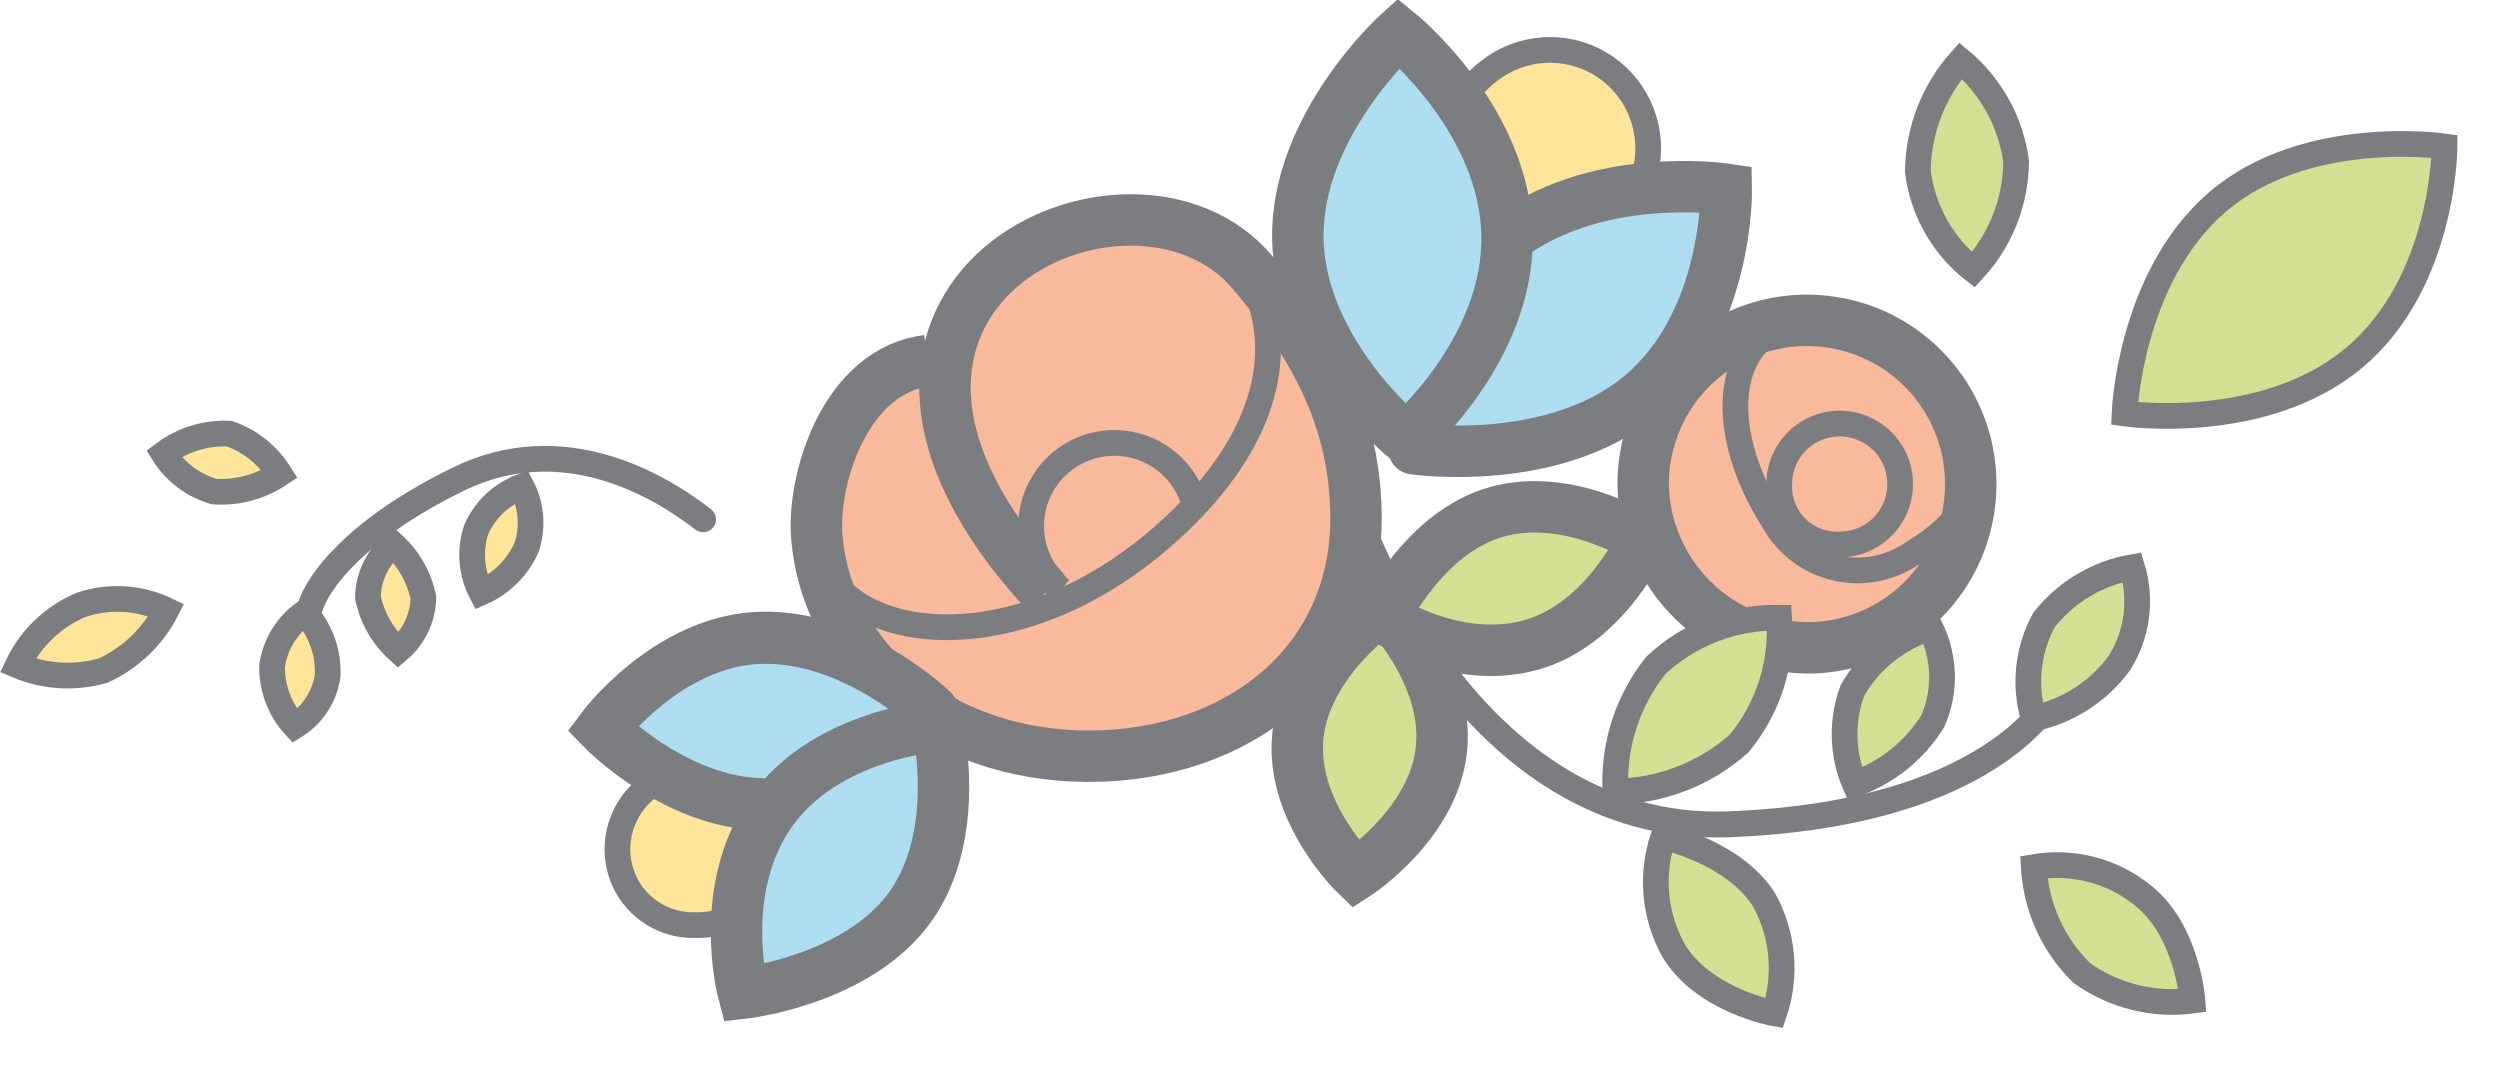 <svg width="35" height="15" viewBox="0 0 35 15" fill="none" xmlns="http://www.w3.org/2000/svg">
<path d="M9.738 12.951C9.88 12.956 10.021 12.932 10.154 12.881C10.286 12.83 10.407 12.752 10.509 12.654C10.611 12.555 10.692 12.437 10.748 12.306C10.803 12.175 10.832 12.034 10.832 11.893C10.832 11.602 10.716 11.324 10.511 11.119C10.306 10.914 10.028 10.799 9.738 10.799C9.448 10.799 9.17 10.914 8.964 11.119C8.759 11.324 8.644 11.602 8.644 11.893C8.644 12.034 8.673 12.175 8.728 12.306C8.783 12.437 8.864 12.555 8.966 12.654C9.069 12.752 9.189 12.83 9.322 12.881C9.454 12.932 9.596 12.956 9.738 12.951Z" fill="#FFE59A"/>
<path d="M9.738 12.951C9.88 12.956 10.021 12.932 10.154 12.881C10.286 12.83 10.407 12.752 10.509 12.654C10.611 12.555 10.692 12.437 10.748 12.306C10.803 12.175 10.832 12.034 10.832 11.893C10.832 11.602 10.716 11.324 10.511 11.119C10.306 10.914 10.028 10.799 9.738 10.799C9.448 10.799 9.17 10.914 8.964 11.119C8.759 11.324 8.644 11.602 8.644 11.893C8.644 12.034 8.673 12.175 8.728 12.306C8.783 12.437 8.864 12.555 8.966 12.654C9.069 12.752 9.189 12.83 9.322 12.881C9.454 12.932 9.596 12.956 9.738 12.951V12.951Z" stroke="#7B7D81" stroke-width="0.36"/>
<path d="M12.984 5.048C11.855 5.189 11.396 6.635 11.431 7.447C11.537 9.211 13.125 10.587 15.242 10.587C17.359 10.587 19.052 9.246 18.982 7.129C18.947 5.753 18.311 4.73 17.535 3.813C15.842 1.802 10.796 4.13 14.642 8.294" fill="#F8B99C"/>
<path d="M12.984 5.048C11.855 5.189 11.396 6.635 11.431 7.447C11.537 9.211 13.125 10.587 15.242 10.587C17.359 10.587 19.052 9.246 18.982 7.129C18.947 5.753 18.311 4.73 17.535 3.813C15.842 1.802 10.796 4.13 14.642 8.294" stroke="#7B7D81" stroke-width="0.72"/>
<path d="M11.431 7.447C11.431 8.929 14.007 9.458 16.23 7.553C18.453 5.648 17.782 3.883 17.076 3.425" stroke="#7B7D81" stroke-width="0.36"/>
<path d="M16.724 7.059C16.676 6.883 16.587 6.72 16.464 6.584C16.342 6.449 16.189 6.344 16.018 6.278C15.848 6.213 15.664 6.188 15.482 6.207C15.3 6.225 15.126 6.286 14.972 6.385C14.818 6.484 14.689 6.617 14.597 6.775C14.504 6.932 14.45 7.109 14.438 7.292C14.427 7.474 14.459 7.657 14.531 7.825C14.603 7.993 14.713 8.141 14.854 8.258" stroke="#7B7D81" stroke-width="0.36"/>
<path d="M10.832 11.257C9.526 11.328 8.432 10.199 8.432 10.199C8.432 10.199 9.35 8.964 10.655 8.929C11.961 8.894 13.054 9.952 13.054 9.952" fill="#ADDDEF"/>
<path d="M10.832 11.257C9.526 11.328 8.432 10.199 8.432 10.199C8.432 10.199 9.35 8.964 10.655 8.929C11.961 8.894 13.054 9.952 13.054 9.952" stroke="#7B7D81" stroke-width="0.73" stroke-linecap="round"/>
<path d="M10.408 13.904C10.408 13.904 10.02 12.457 10.796 11.363C11.572 10.27 13.125 10.164 13.125 10.164C13.125 10.164 13.478 11.681 12.737 12.704C11.996 13.727 10.408 13.904 10.408 13.904Z" fill="#ADDDEF"/>
<path d="M10.408 13.904C10.408 13.904 10.02 12.457 10.796 11.363C11.572 10.27 13.125 10.164 13.125 10.164C13.125 10.164 13.478 11.681 12.737 12.704C11.996 13.727 10.408 13.904 10.408 13.904Z" stroke="#7B7D81" stroke-width="0.72"/>
<path d="M20.852 0.99C20.567 1.201 20.378 1.517 20.325 1.867C20.272 2.217 20.36 2.575 20.569 2.86C20.727 3.086 20.948 3.26 21.205 3.359C21.462 3.458 21.743 3.477 22.011 3.415C22.279 3.352 22.523 3.211 22.71 3.008C22.897 2.806 23.018 2.552 23.059 2.28C23.101 2.008 23.059 1.729 22.94 1.481C22.821 1.232 22.631 1.025 22.393 0.886C22.155 0.747 21.881 0.683 21.606 0.702C21.331 0.72 21.069 0.821 20.852 0.99Z" fill="#FFE59A"/>
<path d="M20.852 0.99C20.567 1.201 20.378 1.517 20.325 1.867C20.272 2.217 20.36 2.575 20.569 2.86C20.727 3.086 20.948 3.26 21.205 3.359C21.462 3.458 21.743 3.477 22.011 3.415C22.279 3.352 22.523 3.211 22.71 3.008C22.897 2.806 23.018 2.552 23.059 2.28C23.101 2.008 23.059 1.729 22.94 1.481C22.821 1.232 22.631 1.025 22.393 0.886C22.155 0.747 21.881 0.683 21.606 0.702C21.331 0.72 21.069 0.821 20.852 0.99V0.99Z" stroke="#7B7D81" stroke-width="0.36"/>
<path d="M21.028 3.39C22.298 2.366 24.168 2.649 24.168 2.649C24.168 2.649 24.203 4.519 22.969 5.542C21.734 6.565 19.793 6.283 19.793 6.283" fill="#ADDDEF"/>
<path d="M21.028 3.39C22.298 2.366 24.168 2.649 24.168 2.649C24.168 2.649 24.203 4.519 22.969 5.542C21.734 6.565 19.793 6.283 19.793 6.283" stroke="#7B7D81" stroke-width="0.72" stroke-linecap="round"/>
<path d="M19.581 0.461C19.581 0.461 21.063 1.661 21.099 3.284C21.134 4.907 19.687 6.142 19.687 6.142C19.687 6.142 18.206 4.942 18.17 3.354C18.135 1.767 19.581 0.461 19.581 0.461Z" fill="#ADDDEF"/>
<path d="M19.581 0.461C19.581 0.461 21.063 1.661 21.099 3.284C21.134 4.907 19.687 6.142 19.687 6.142C19.687 6.142 18.206 4.942 18.17 3.354C18.135 1.767 19.581 0.461 19.581 0.461Z" stroke="#7B7D81" stroke-width="0.72"/>
<path d="M34.224 2.049C34.224 2.049 34.224 3.954 32.953 5.013C31.683 6.071 29.743 5.789 29.743 5.789C29.743 5.789 29.813 3.883 31.048 2.825C32.283 1.767 34.224 2.049 34.224 2.049Z" fill="#D1E093"/>
<path d="M34.224 2.049C34.224 2.049 34.224 3.954 32.953 5.013C31.683 6.071 29.743 5.789 29.743 5.789C29.743 5.789 29.813 3.883 31.048 2.825C32.283 1.767 34.224 2.049 34.224 2.049Z" stroke="#7B7D81" stroke-width="0.36"/>
<path d="M27.626 3.778C27.196 3.439 26.918 2.944 26.85 2.402C26.855 1.829 27.068 1.277 27.449 0.849C27.875 1.206 28.152 1.71 28.226 2.261C28.222 2.823 28.008 3.364 27.626 3.778Z" fill="#D1E093"/>
<path d="M27.626 3.778C27.196 3.439 26.918 2.944 26.85 2.402C26.855 1.829 27.068 1.277 27.449 0.849C27.875 1.206 28.152 1.71 28.226 2.261C28.222 2.823 28.008 3.364 27.626 3.778V3.778Z" stroke="#7B7D81" stroke-width="0.36"/>
<path d="M28.473 12.139C28.738 12.093 29.011 12.104 29.273 12.171C29.534 12.237 29.779 12.359 29.99 12.528C30.625 13.021 30.695 14.009 30.695 14.009C30.148 14.081 29.593 13.942 29.143 13.621C28.743 13.228 28.504 12.7 28.473 12.139Z" fill="#D1E093"/>
<path d="M28.473 12.139C28.738 12.093 29.011 12.104 29.273 12.171C29.534 12.237 29.779 12.359 29.99 12.528C30.625 13.021 30.695 14.009 30.695 14.009C30.148 14.081 29.593 13.942 29.143 13.621C28.743 13.228 28.504 12.7 28.473 12.139Z" stroke="#7B7D81" stroke-width="0.36"/>
<path d="M25.368 9.07C25.818 9.056 26.254 8.91 26.622 8.65C26.99 8.389 27.273 8.027 27.436 7.606C27.598 7.186 27.634 6.728 27.538 6.288C27.441 5.847 27.217 5.445 26.894 5.132C26.571 4.818 26.162 4.606 25.719 4.524C25.276 4.441 24.819 4.49 24.404 4.665C23.989 4.841 23.635 5.135 23.386 5.51C23.137 5.886 23.004 6.326 23.004 6.777C23.008 7.082 23.073 7.384 23.195 7.665C23.316 7.946 23.491 8.2 23.711 8.413C23.93 8.626 24.19 8.794 24.474 8.906C24.758 9.019 25.062 9.075 25.368 9.07Z" fill="#F8B99C"/>
<path d="M25.368 9.07C25.818 9.056 26.254 8.91 26.622 8.65C26.99 8.389 27.273 8.027 27.436 7.606C27.598 7.186 27.634 6.728 27.538 6.288C27.441 5.847 27.217 5.445 26.894 5.132C26.571 4.818 26.162 4.606 25.719 4.524C25.276 4.441 24.819 4.49 24.404 4.665C23.989 4.841 23.635 5.135 23.386 5.51C23.137 5.886 23.004 6.326 23.004 6.777C23.008 7.082 23.073 7.384 23.195 7.665C23.316 7.946 23.491 8.2 23.711 8.413C23.93 8.626 24.19 8.794 24.474 8.906C24.758 9.019 25.062 9.075 25.368 9.07Z" stroke="#7B7D81" stroke-width="0.72"/>
<path d="M25.332 4.483C24.168 4.554 23.956 5.93 24.838 7.306C24.929 7.466 25.052 7.605 25.198 7.716C25.345 7.827 25.513 7.906 25.692 7.949C25.87 7.992 26.056 7.998 26.237 7.966C26.418 7.934 26.59 7.866 26.744 7.765C27.273 7.447 27.837 6.953 27.661 6.177" stroke="#7B7D81" stroke-width="0.36"/>
<path d="M25.756 7.623C25.923 7.623 26.087 7.574 26.226 7.481C26.366 7.388 26.474 7.255 26.538 7.101C26.602 6.946 26.619 6.776 26.586 6.611C26.554 6.447 26.473 6.296 26.355 6.178C26.236 6.059 26.085 5.979 25.921 5.946C25.757 5.913 25.587 5.93 25.432 5.994C25.277 6.058 25.145 6.167 25.052 6.306C24.959 6.445 24.909 6.609 24.909 6.777C24.904 6.889 24.923 7.001 24.963 7.106C25.004 7.212 25.066 7.307 25.146 7.387C25.226 7.466 25.321 7.528 25.426 7.569C25.531 7.61 25.643 7.628 25.756 7.623V7.623Z" stroke="#7B7D81" stroke-width="0.36"/>
<path d="M19.017 7.235C19.017 7.235 20.534 11.681 24.203 11.54C26.956 11.434 28.084 10.517 28.508 10.058" stroke="#7B7D81" stroke-width="0.363" stroke-linecap="round"/>
<path d="M24.838 14.186C24.838 14.186 23.851 14.009 23.427 13.304C23.295 13.063 23.214 12.798 23.189 12.525C23.165 12.252 23.198 11.976 23.286 11.716C23.286 11.716 24.274 11.928 24.697 12.598C24.83 12.838 24.911 13.104 24.935 13.377C24.959 13.65 24.927 13.926 24.838 14.186Z" fill="#D1E093"/>
<path d="M24.838 14.186C24.838 14.186 23.851 14.009 23.427 13.304C23.295 13.063 23.214 12.798 23.189 12.525C23.165 12.252 23.198 11.976 23.286 11.716C23.286 11.716 24.274 11.928 24.697 12.598C24.83 12.838 24.911 13.104 24.935 13.377C24.959 13.65 24.927 13.926 24.838 14.186Z" stroke="#7B7D81" stroke-width="0.36"/>
<path d="M24.909 8.647C24.957 9.286 24.755 9.918 24.345 10.411C23.868 10.835 23.254 11.073 22.616 11.081C22.582 10.444 22.783 9.816 23.18 9.317C23.648 8.877 24.268 8.637 24.909 8.647Z" fill="#D1E093"/>
<path d="M24.909 8.647C24.957 9.286 24.755 9.918 24.345 10.411C23.868 10.835 23.254 11.073 22.616 11.081C22.582 10.444 22.783 9.816 23.18 9.317C23.648 8.877 24.268 8.637 24.909 8.647V8.647Z" stroke="#7B7D81" stroke-width="0.36"/>
<path d="M18.982 12.245C18.982 12.245 18.064 11.363 18.17 10.305C18.276 9.246 19.37 8.505 19.37 8.505C19.37 8.505 20.287 9.423 20.181 10.481C20.076 11.54 18.982 12.245 18.982 12.245Z" fill="#D1E093"/>
<path d="M18.982 12.245C18.982 12.245 18.064 11.363 18.17 10.305C18.276 9.246 19.37 8.505 19.37 8.505C19.37 8.505 20.287 9.423 20.181 10.481C20.076 11.54 18.982 12.245 18.982 12.245Z" stroke="#7B7D81" stroke-width="0.72"/>
<path d="M23.004 7.553C23.004 7.553 22.475 8.752 21.416 9.035C20.358 9.317 19.37 8.647 19.37 8.647C19.37 8.647 19.934 7.447 20.957 7.165C21.981 6.882 23.004 7.553 23.004 7.553Z" fill="#D1E093"/>
<path d="M23.004 7.553C23.004 7.553 22.475 8.752 21.416 9.035C20.358 9.317 19.37 8.647 19.37 8.647C19.37 8.647 19.934 7.447 20.957 7.165C21.981 6.882 23.004 7.553 23.004 7.553Z" stroke="#7B7D81" stroke-width="0.72"/>
<path d="M27.026 8.788C27.126 8.99 27.181 9.211 27.188 9.437C27.194 9.662 27.151 9.886 27.061 10.093C26.808 10.503 26.422 10.814 25.968 10.975C25.789 10.561 25.777 10.093 25.932 9.67C26.171 9.247 26.562 8.932 27.026 8.788Z" fill="#D1E093"/>
<path d="M27.026 8.788C27.126 8.99 27.181 9.211 27.188 9.437C27.194 9.662 27.151 9.886 27.061 10.093C26.808 10.503 26.422 10.814 25.968 10.975C25.789 10.561 25.777 10.093 25.932 9.67C26.171 9.247 26.562 8.932 27.026 8.788V8.788Z" stroke="#7B7D81" stroke-width="0.36"/>
<path d="M29.849 7.941C29.917 8.164 29.937 8.399 29.907 8.631C29.876 8.862 29.796 9.084 29.672 9.282C29.381 9.678 28.954 9.955 28.473 10.058C28.404 9.831 28.381 9.592 28.406 9.356C28.43 9.12 28.501 8.891 28.614 8.682C28.92 8.291 29.36 8.027 29.849 7.941Z" fill="#D1E093"/>
<path d="M29.849 7.941C29.917 8.164 29.937 8.399 29.907 8.631C29.876 8.862 29.796 9.084 29.672 9.282C29.381 9.678 28.954 9.955 28.473 10.058C28.404 9.831 28.381 9.592 28.406 9.356C28.43 9.12 28.501 8.891 28.614 8.682C28.92 8.291 29.36 8.027 29.849 7.941V7.941Z" stroke="#7B7D81" stroke-width="0.36"/>
<path d="M2.329 8.541C2.138 8.914 1.827 9.212 1.447 9.387C1.05 9.502 0.627 9.477 0.247 9.317C0.428 8.937 0.742 8.636 1.129 8.47C1.523 8.336 1.953 8.361 2.329 8.541Z" fill="#FFE59A"/>
<path d="M2.329 8.541C2.138 8.914 1.827 9.212 1.447 9.387C1.05 9.502 0.627 9.477 0.247 9.317C0.428 8.937 0.742 8.636 1.129 8.47C1.523 8.336 1.953 8.361 2.329 8.541Z" stroke="#7B7D81" stroke-width="0.36"/>
<path d="M6.739 8.294C6.668 8.159 6.626 8.011 6.614 7.86C6.601 7.708 6.62 7.556 6.668 7.412C6.729 7.275 6.816 7.151 6.925 7.048C7.035 6.945 7.163 6.865 7.303 6.812C7.371 6.941 7.412 7.083 7.424 7.228C7.436 7.374 7.419 7.52 7.374 7.659C7.249 7.943 7.023 8.169 6.739 8.294Z" fill="#FFE59A"/>
<path d="M6.739 8.294C6.668 8.159 6.626 8.011 6.614 7.86C6.601 7.708 6.62 7.556 6.668 7.412C6.729 7.275 6.816 7.151 6.925 7.048C7.035 6.945 7.163 6.865 7.303 6.812C7.371 6.941 7.412 7.083 7.424 7.228C7.436 7.374 7.419 7.52 7.374 7.659C7.249 7.943 7.023 8.169 6.739 8.294Z" stroke="#7B7D81" stroke-width="0.36"/>
<path d="M2.293 6.353C2.557 6.155 2.881 6.055 3.211 6.071C3.503 6.174 3.751 6.373 3.916 6.635C3.646 6.816 3.324 6.903 2.999 6.882C2.707 6.799 2.455 6.61 2.293 6.353Z" fill="#FFE59A"/>
<path d="M2.293 6.353C2.557 6.155 2.881 6.055 3.211 6.071C3.503 6.174 3.751 6.373 3.916 6.635C3.646 6.816 3.324 6.903 2.999 6.882C2.707 6.799 2.455 6.61 2.293 6.353Z" stroke="#7B7D81" stroke-width="0.36"/>
<path d="M5.575 9.105C5.358 8.909 5.21 8.65 5.151 8.364C5.153 8.223 5.186 8.083 5.247 7.955C5.308 7.828 5.395 7.714 5.504 7.623C5.72 7.819 5.868 8.079 5.927 8.364C5.925 8.506 5.892 8.645 5.831 8.773C5.771 8.901 5.683 9.014 5.575 9.105Z" fill="#FFE59A"/>
<path d="M5.575 9.105C5.358 8.909 5.21 8.65 5.151 8.364C5.153 8.223 5.186 8.083 5.247 7.955C5.308 7.828 5.395 7.714 5.504 7.623C5.72 7.819 5.868 8.079 5.927 8.364C5.925 8.506 5.892 8.645 5.831 8.773C5.771 8.901 5.683 9.014 5.575 9.105V9.105Z" stroke="#7B7D81" stroke-width="0.36"/>
<path d="M4.128 10.164C3.916 9.934 3.802 9.63 3.81 9.317C3.832 9.169 3.884 9.026 3.963 8.899C4.042 8.771 4.146 8.661 4.269 8.576C4.487 8.817 4.601 9.134 4.587 9.458C4.567 9.602 4.516 9.74 4.436 9.862C4.357 9.984 4.252 10.087 4.128 10.164Z" fill="#FFE59A"/>
<path d="M4.128 10.164C3.916 9.934 3.802 9.63 3.81 9.317C3.832 9.169 3.884 9.026 3.963 8.899C4.042 8.771 4.146 8.661 4.269 8.576C4.487 8.817 4.601 9.134 4.587 9.458C4.567 9.602 4.516 9.74 4.436 9.862C4.357 9.984 4.252 10.087 4.128 10.164V10.164Z" stroke="#7B7D81" stroke-width="0.36"/>
<path d="M9.844 7.271C9.209 6.777 7.868 6 6.421 6.706C4.975 7.412 4.446 8.153 4.34 8.505" stroke="#7B7D81" stroke-width="0.36" stroke-linecap="round"/>
</svg>
